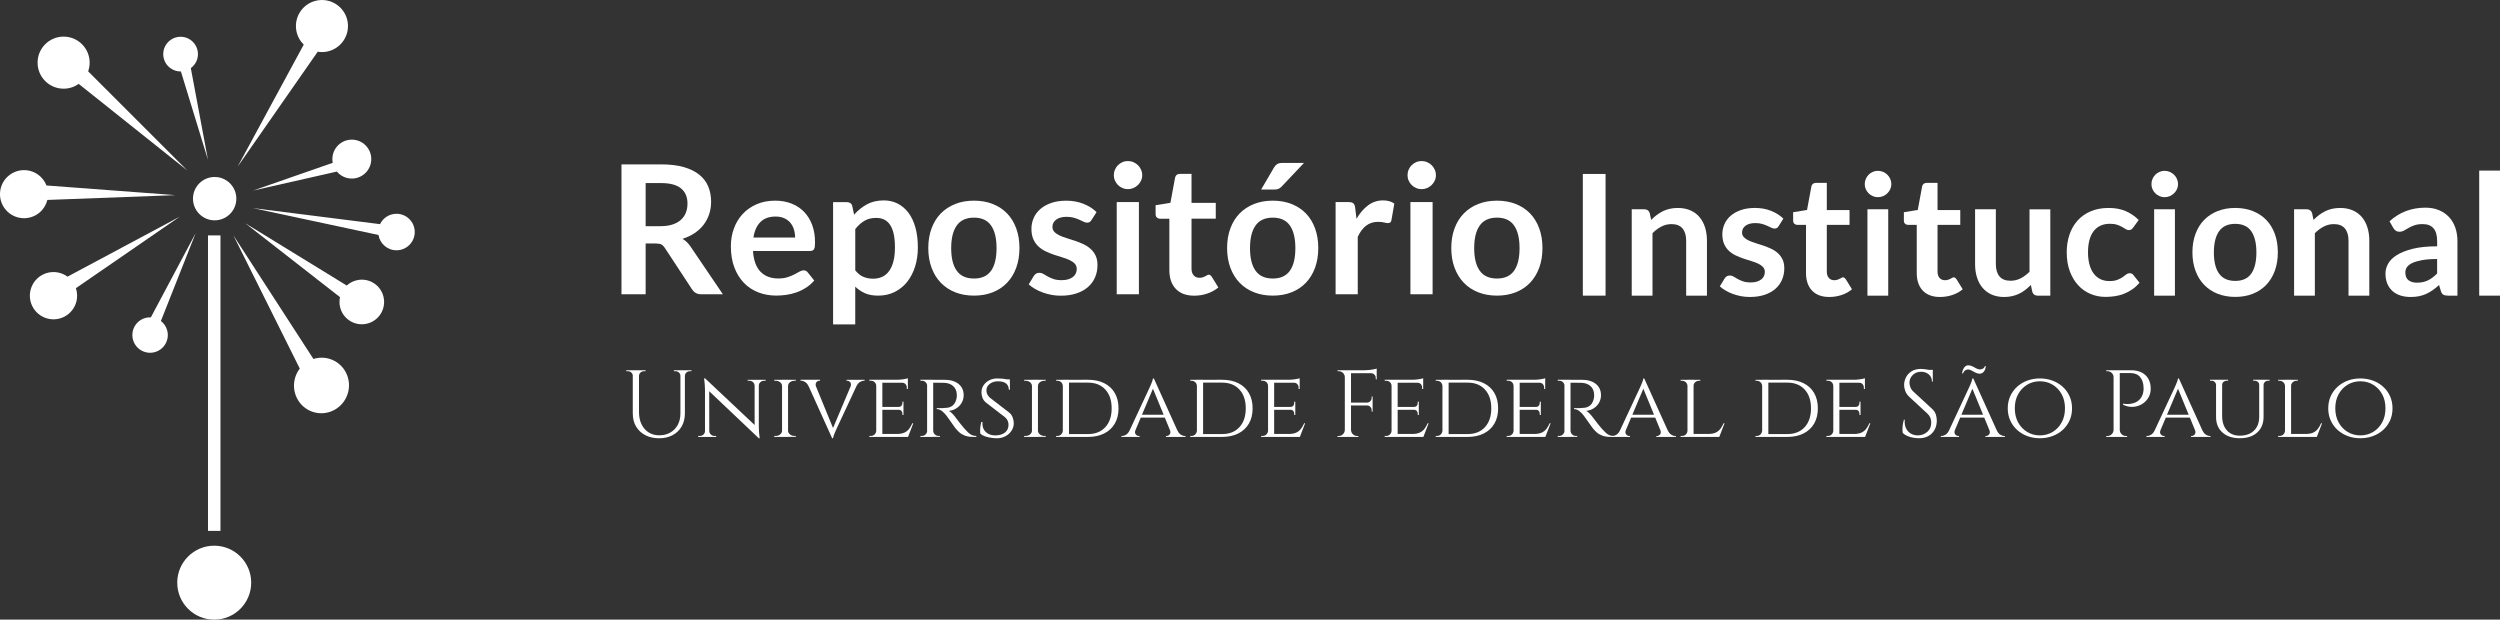 <?xml version="1.0" encoding="utf-8"?>
<!-- Generator: Adobe Illustrator 24.0.2, SVG Export Plug-In . SVG Version: 6.00 Build 0)  -->
<svg version="1.0" id="Camada_1" xmlns="http://www.w3.org/2000/svg" xmlns:xlink="http://www.w3.org/1999/xlink" x="0px" y="0px"
	 viewBox="0 0 1661.15 411.72" enable-background="new 0 0 1661.15 411.72" xml:space="preserve">
<rect x="0" y="0" width="1661.15" height="411.72" fill="#333333" stroke="none"/>
<path fill="#FFFFFF" d="M124.42,113.25L58.58,47.41c0.64-1.81,0.99-3.75,0.99-5.78c0-9.55-7.74-17.3-17.3-17.3
	c-9.55,0-17.3,7.74-17.3,17.3s7.74,17.3,17.3,17.3c3.74,0,7.19-1.19,10.02-3.2L124.42,113.25z"/>
<path fill="#FFFFFF" d="M138.2,106.24l-11.41-60.97c1.03-0.75,1.96-1.69,2.72-2.8c3.6-5.25,2.25-12.42-3-16.02
	c-5.25-3.6-12.42-2.25-16.02,3c-3.6,5.25-2.25,12.42,3,16.02c2.05,1.41,4.4,2.05,6.71,2.01L138.2,106.24z"/>
<path fill="#FFFFFF" d="M157.88,110.77l53.23-76.4c1.89,0.31,3.87,0.32,5.86-0.04c9.4-1.68,15.67-10.67,13.98-20.07
	c-1.68-9.4-10.67-15.67-20.07-13.98c-9.4,1.68-15.67,10.67-13.98,20.07c0.66,3.68,2.44,6.87,4.92,9.3L157.88,110.77z"/>
<path fill="#FFFFFF" d="M163,148.37l62.93,49.08c-0.35,1.6-0.45,3.29-0.24,5.02c1,8.13,8.41,13.9,16.53,12.89
	c8.13-1,13.9-8.41,12.89-16.53c-1-8.13-8.41-13.9-16.53-12.89c-3.18,0.39-5.99,1.77-8.19,3.78L163,148.37z"/>
<path fill="#FFFFFF" d="M155.1,156.42l44.09,88.48c-1.24,1.62-2.24,3.48-2.92,5.53c-3.18,9.69,2,20.1,11.59,23.25
	c9.58,3.15,19.93-2.16,23.11-11.86c3.18-9.69-2-20.1-11.59-23.25c-3.75-1.23-7.61-1.16-11.12-0.05L155.1,156.42z"/>
<path fill="#FFFFFF" d="M130.02,154.89l-29.77,55.97c-1.3-0.06-2.64,0.1-3.96,0.5c-6.22,1.9-9.72,8.48-7.82,14.7
	c1.9,6.22,8.48,9.72,14.7,7.82c6.22-1.9,9.72-8.48,7.82-14.7c-0.74-2.43-2.2-4.45-4.08-5.89L130.02,154.89z"/>
<path fill="#FFFFFF" d="M119.4,143.98l-74.54,39.85c-1.4-1.03-3-1.85-4.76-2.38c-8.3-2.52-17.07,2.17-19.58,10.47
	c-2.52,8.3,2.17,17.07,10.47,19.58c8.3,2.52,17.07-2.17,19.58-10.47c0.98-3.25,0.86-6.56-0.14-9.55L119.4,143.98z"/>
<path fill="#FFFFFF" d="M116.6,129.66l-85.73-6.42c-0.64-1.65-1.56-3.22-2.79-4.64c-5.75-6.69-15.84-7.44-22.53-1.69
	c-6.69,5.75-7.44,15.84-1.69,22.53c5.75,6.69,15.84,7.44,22.53,1.69c2.62-2.25,4.32-5.16,5.08-8.28L116.6,129.66z"/>
<circle fill="#FFFFFF" cx="142.63" cy="132" r="14.4"/>
<path fill="#FFFFFF" d="M263.45,142.05c-4.82,0-8.97,2.82-10.93,6.89L168,138.27l83.49,17.86c0.94,5.77,5.93,10.17,11.96,10.17
	c6.7,0,12.13-5.43,12.13-12.13C275.58,147.48,270.15,142.05,263.45,142.05z"/>
<path fill="#FFFFFF" d="M233.77,92.79c-7.14,0-12.92,5.79-12.92,12.92c0,0.85,0.09,1.67,0.24,2.48L168.2,126.6l55.65-12.6
	c2.37,2.84,5.93,4.64,9.92,4.64c7.14,0,12.92-5.79,12.92-12.92C246.7,98.58,240.91,92.79,233.77,92.79z"/>
<rect x="138.2" y="156.42" fill="#FFFFFF" width="8.29" height="196.33"/>
<circle fill="#FFFFFF" cx="142.34" cy="387.16" r="24.57"/>
<g>
	<path fill="#FFFFFF" d="M429,161.8v33.72h-16.05v-86.3h26.32c5.89,0,10.93,0.61,15.13,1.82c4.2,1.21,7.64,2.92,10.32,5.1
		c2.69,2.19,4.66,4.8,5.91,7.85c1.25,3.04,1.88,6.4,1.88,10.06c0,2.9-0.43,5.65-1.28,8.24c-0.86,2.59-2.09,4.93-3.7,7.04
		c-1.61,2.11-3.6,3.96-5.97,5.55c-2.37,1.59-5.06,2.86-8.09,3.82c2.03,1.15,3.78,2.8,5.25,4.95l21.6,31.87h-14.44
		c-1.39,0-2.58-0.28-3.55-0.84c-0.98-0.56-1.8-1.35-2.48-2.39l-18.14-27.63c-0.68-1.03-1.42-1.77-2.24-2.21
		c-0.82-0.44-2.02-0.66-3.61-0.66H429z M429,150.28h10.03c3.02,0,5.66-0.38,7.91-1.13c2.25-0.76,4.1-1.8,5.55-3.13
		c1.45-1.33,2.54-2.91,3.25-4.74c0.72-1.83,1.07-3.84,1.07-6.03c0-4.38-1.44-7.74-4.33-10.09c-2.89-2.35-7.29-3.52-13.22-3.52H429
		V150.28z"/>
	<path fill="#FFFFFF" d="M515.06,133.33c3.86,0,7.41,0.62,10.65,1.85c3.24,1.23,6.04,3.03,8.39,5.4c2.35,2.37,4.18,5.27,5.49,8.71
		c1.31,3.44,1.97,7.37,1.97,11.79c0,1.11-0.05,2.04-0.15,2.78c-0.1,0.74-0.28,1.31-0.54,1.73c-0.26,0.42-0.61,0.72-1.04,0.9
		c-0.44,0.18-0.99,0.27-1.67,0.27h-37.84c0.44,6.29,2.13,10.9,5.07,13.85c2.94,2.94,6.84,4.42,11.7,4.42c2.39,0,4.45-0.28,6.18-0.84
		c1.73-0.56,3.24-1.17,4.54-1.85c1.29-0.68,2.43-1.29,3.4-1.85c0.97-0.56,1.92-0.84,2.84-0.84c0.6,0,1.11,0.12,1.55,0.36
		c0.44,0.24,0.81,0.58,1.13,1.01l4.3,5.37c-1.63,1.91-3.46,3.51-5.49,4.8c-2.03,1.29-4.15,2.33-6.36,3.1
		c-2.21,0.78-4.46,1.32-6.74,1.64c-2.29,0.32-4.51,0.48-6.65,0.48c-4.26,0-8.22-0.71-11.88-2.12c-3.66-1.41-6.84-3.5-9.55-6.27
		c-2.71-2.77-4.83-6.19-6.39-10.27c-1.55-4.08-2.33-8.8-2.33-14.17c0-4.18,0.68-8.11,2.03-11.79c1.35-3.68,3.29-6.88,5.82-9.61
		c2.53-2.72,5.61-4.88,9.25-6.47C506.37,134.12,510.48,133.33,515.06,133.33z M515.36,143.89c-4.3,0-7.66,1.21-10.09,3.64
		c-2.43,2.43-3.98,5.87-4.65,10.32h27.69c0-1.91-0.26-3.71-0.78-5.4c-0.52-1.69-1.31-3.17-2.39-4.45c-1.07-1.27-2.43-2.28-4.06-3.01
		C519.45,144.26,517.54,143.89,515.36,143.89z"/>
	<path fill="#FFFFFF" d="M553.55,215.51v-81.22h9.01c0.95,0,1.77,0.22,2.45,0.66c0.68,0.44,1.11,1.11,1.31,2.03l1.19,5.67
		c2.47-2.82,5.3-5.11,8.5-6.86c3.2-1.75,6.95-2.63,11.25-2.63c3.34,0,6.4,0.7,9.16,2.09c2.76,1.39,5.15,3.41,7.16,6.06
		c2.01,2.65,3.56,5.91,4.66,9.79c1.09,3.88,1.64,8.33,1.64,13.34c0,4.58-0.62,8.81-1.85,12.71c-1.23,3.9-2.99,7.28-5.28,10.15
		c-2.29,2.86-5.05,5.1-8.3,6.71c-3.24,1.61-6.87,2.42-10.89,2.42c-3.46,0-6.4-0.53-8.8-1.58c-2.41-1.05-4.57-2.52-6.48-4.39v25.07
		H553.55z M582.2,144.79c-3.06,0-5.68,0.65-7.85,1.94c-2.17,1.29-4.19,3.11-6.06,5.46v27.45c1.67,2.07,3.49,3.51,5.46,4.33
		c1.97,0.82,4.09,1.22,6.36,1.22c2.23,0,4.25-0.42,6.06-1.25c1.81-0.84,3.34-2.11,4.59-3.82c1.25-1.71,2.22-3.87,2.89-6.48
		c0.68-2.61,1.01-5.68,1.01-9.22c0-3.58-0.29-6.61-0.86-9.1c-0.58-2.49-1.4-4.51-2.48-6.06c-1.07-1.55-2.38-2.69-3.91-3.4
		C585.89,145.14,584.14,144.79,582.2,144.79z"/>
	<path fill="#FFFFFF" d="M647.19,133.33c4.57,0,8.72,0.74,12.44,2.21c3.72,1.47,6.89,3.56,9.52,6.27c2.63,2.71,4.66,6.01,6.09,9.91
		c1.43,3.9,2.15,8.26,2.15,13.07c0,4.85-0.72,9.23-2.15,13.13c-1.43,3.9-3.46,7.22-6.09,9.97c-2.63,2.75-5.8,4.85-9.52,6.33
		c-3.72,1.47-7.87,2.21-12.44,2.21c-4.58,0-8.73-0.74-12.47-2.21c-3.74-1.47-6.93-3.58-9.58-6.33c-2.65-2.75-4.7-6.07-6.15-9.97
		c-1.45-3.9-2.18-8.27-2.18-13.13c0-4.81,0.73-9.17,2.18-13.07c1.45-3.9,3.5-7.2,6.15-9.91c2.65-2.71,5.84-4.79,9.58-6.27
		C638.45,134.06,642.61,133.33,647.19,133.33z M647.19,185.07c5.09,0,8.86-1.71,11.31-5.13c2.45-3.42,3.67-8.43,3.67-15.04
		c0-6.6-1.22-11.64-3.67-15.1c-2.45-3.46-6.22-5.19-11.31-5.19c-5.17,0-8.99,1.74-11.46,5.22c-2.47,3.48-3.7,8.5-3.7,15.07
		s1.23,11.57,3.7,15.01C638.19,183.35,642.01,185.07,647.19,185.07z"/>
	<path fill="#FFFFFF" d="M725.25,146.22c-0.4,0.64-0.82,1.08-1.25,1.34c-0.44,0.26-0.99,0.39-1.67,0.39c-0.72,0-1.48-0.2-2.3-0.6
		c-0.82-0.4-1.76-0.84-2.83-1.34c-1.07-0.5-2.3-0.94-3.67-1.34c-1.37-0.4-2.99-0.6-4.86-0.6c-2.9,0-5.19,0.62-6.86,1.85
		c-1.67,1.23-2.51,2.85-2.51,4.83c0,1.31,0.43,2.42,1.28,3.31c0.85,0.9,1.99,1.68,3.4,2.36c1.41,0.68,3.01,1.28,4.8,1.82
		c1.79,0.54,3.62,1.12,5.49,1.76c1.87,0.64,3.7,1.36,5.49,2.18c1.79,0.82,3.39,1.85,4.8,3.1c1.41,1.25,2.55,2.76,3.4,4.51
		c0.86,1.75,1.28,3.86,1.28,6.33c0,2.94-0.54,5.66-1.61,8.15c-1.07,2.49-2.65,4.64-4.71,6.45c-2.07,1.81-4.62,3.22-7.67,4.24
		s-6.53,1.52-10.47,1.52c-2.11,0-4.17-0.19-6.18-0.57c-2.01-0.38-3.94-0.9-5.79-1.58c-1.85-0.68-3.56-1.47-5.13-2.39
		c-1.57-0.92-2.95-1.91-4.15-2.98l3.4-5.61c0.44-0.68,0.95-1.19,1.55-1.55c0.6-0.36,1.35-0.54,2.27-0.54c0.92,0,1.78,0.26,2.6,0.78
		c0.81,0.52,1.76,1.07,2.83,1.67c1.07,0.6,2.34,1.15,3.79,1.67c1.45,0.52,3.29,0.78,5.52,0.78c1.75,0,3.25-0.21,4.51-0.63
		c1.25-0.42,2.29-0.96,3.1-1.64c0.81-0.68,1.41-1.46,1.79-2.36c0.38-0.9,0.57-1.82,0.57-2.77c0-1.43-0.43-2.61-1.28-3.52
		c-0.86-0.92-1.99-1.71-3.4-2.39c-1.41-0.68-3.02-1.28-4.83-1.82c-1.81-0.54-3.66-1.12-5.55-1.76c-1.89-0.64-3.74-1.38-5.55-2.24
		c-1.81-0.86-3.42-1.94-4.83-3.25c-1.41-1.31-2.55-2.92-3.4-4.83c-0.86-1.91-1.28-4.22-1.28-6.92c0-2.51,0.5-4.89,1.49-7.16
		c0.99-2.27,2.46-4.25,4.39-5.94c1.93-1.69,4.34-3.04,7.22-4.06c2.88-1.01,6.22-1.52,10-1.52c4.22,0,8.06,0.7,11.52,2.09
		c3.46,1.39,6.35,3.22,8.65,5.49L725.25,146.22z"/>
	<path fill="#FFFFFF" d="M758.96,116.44c0,1.27-0.26,2.47-0.78,3.58c-0.52,1.11-1.2,2.09-2.06,2.92c-0.86,0.84-1.86,1.5-3.01,2
		c-1.15,0.5-2.39,0.75-3.7,0.75c-1.27,0-2.48-0.25-3.61-0.75c-1.13-0.5-2.12-1.16-2.95-2c-0.84-0.84-1.5-1.81-2-2.92
		c-0.5-1.11-0.75-2.31-0.75-3.58c0-1.31,0.25-2.55,0.75-3.7c0.5-1.15,1.16-2.15,2-2.98c0.84-0.84,1.82-1.5,2.95-2
		c1.13-0.5,2.34-0.75,3.61-0.75c1.31,0,2.55,0.25,3.7,0.75c1.15,0.5,2.16,1.16,3.01,2c0.86,0.84,1.54,1.83,2.06,2.98
		C758.71,113.89,758.96,115.13,758.96,116.44z M756.76,134.28v61.23h-14.74v-61.23H756.76z"/>
	<path fill="#FFFFFF" d="M793.52,196.47c-5.29,0-9.37-1.5-12.23-4.51c-2.86-3-4.3-7.15-4.3-12.44v-34.2h-6.21
		c-0.8,0-1.48-0.26-2.06-0.78c-0.58-0.52-0.87-1.29-0.87-2.33v-5.85l9.85-1.61l3.1-16.71c0.16-0.8,0.53-1.41,1.1-1.85
		c0.58-0.44,1.3-0.66,2.18-0.66h7.64v19.28h16.11v10.5h-16.11v33.18c0,1.91,0.48,3.4,1.43,4.48c0.96,1.07,2.23,1.61,3.82,1.61
		c0.92,0,1.68-0.11,2.3-0.33c0.62-0.22,1.15-0.45,1.61-0.69c0.46-0.24,0.86-0.47,1.22-0.69c0.36-0.22,0.72-0.33,1.07-0.33
		c0.44,0,0.8,0.11,1.07,0.33c0.28,0.22,0.58,0.55,0.89,0.98l4.42,7.16c-2.15,1.79-4.62,3.14-7.4,4.06
		C799.39,196.01,796.5,196.47,793.52,196.47z"/>
	<path fill="#FFFFFF" d="M845.74,133.33c4.57,0,8.72,0.74,12.44,2.21c3.72,1.47,6.89,3.56,9.52,6.27c2.63,2.71,4.66,6.01,6.09,9.91
		c1.43,3.9,2.15,8.26,2.15,13.07c0,4.85-0.72,9.23-2.15,13.13c-1.43,3.9-3.46,7.22-6.09,9.97s-5.8,4.85-9.52,6.33
		c-3.72,1.47-7.87,2.21-12.44,2.21c-4.58,0-8.73-0.74-12.47-2.21c-3.74-1.47-6.93-3.58-9.58-6.33c-2.65-2.75-4.7-6.07-6.15-9.97
		c-1.45-3.9-2.18-8.27-2.18-13.13c0-4.81,0.73-9.17,2.18-13.07c1.45-3.9,3.5-7.2,6.15-9.91c2.65-2.71,5.84-4.79,9.58-6.27
		C837,134.06,841.16,133.33,845.74,133.33z M845.74,185.07c5.09,0,8.86-1.71,11.31-5.13c2.45-3.42,3.67-8.43,3.67-15.04
		c0-6.6-1.22-11.64-3.67-15.1c-2.45-3.46-6.22-5.19-11.31-5.19c-5.17,0-8.99,1.74-11.46,5.22c-2.47,3.48-3.7,8.5-3.7,15.07
		s1.23,11.57,3.7,15.01C836.75,183.35,840.57,185.07,845.74,185.07z M866.45,108.26l-14.74,15.58c-0.76,0.8-1.48,1.34-2.18,1.64
		c-0.7,0.3-1.6,0.45-2.72,0.45h-8.83l8.47-14.5c0.6-1.03,1.29-1.82,2.09-2.36c0.8-0.54,1.99-0.81,3.58-0.81H866.45z"/>
	<path fill="#FFFFFF" d="M887.45,195.51v-61.23h8.65c1.51,0,2.57,0.28,3.16,0.84c0.6,0.56,0.99,1.51,1.19,2.86l0.89,7.4
		c2.19-3.78,4.75-6.76,7.7-8.95c2.94-2.19,6.25-3.28,9.91-3.28c3.02,0,5.53,0.7,7.52,2.09l-1.91,11.04
		c-0.12,0.72-0.38,1.22-0.78,1.52c-0.4,0.3-0.94,0.45-1.61,0.45c-0.6,0-1.41-0.14-2.45-0.42c-1.04-0.28-2.41-0.42-4.12-0.42
		c-3.06,0-5.69,0.85-7.88,2.54c-2.19,1.69-4.04,4.17-5.55,7.43v38.14H887.45z"/>
	<path fill="#FFFFFF" d="M954.11,116.44c0,1.27-0.26,2.47-0.78,3.58c-0.52,1.11-1.2,2.09-2.06,2.92c-0.86,0.84-1.86,1.5-3.01,2
		c-1.15,0.5-2.39,0.75-3.7,0.75c-1.27,0-2.48-0.25-3.61-0.75c-1.13-0.5-2.12-1.16-2.95-2c-0.84-0.84-1.5-1.81-2-2.92
		c-0.5-1.11-0.75-2.31-0.75-3.58c0-1.31,0.25-2.55,0.75-3.7c0.5-1.15,1.16-2.15,2-2.98c0.84-0.84,1.82-1.5,2.95-2
		c1.13-0.5,2.34-0.75,3.61-0.75c1.31,0,2.55,0.25,3.7,0.75c1.15,0.5,2.16,1.16,3.01,2c0.86,0.84,1.54,1.83,2.06,2.98
		C953.85,113.89,954.11,115.13,954.11,116.44z M951.91,134.28v61.23h-14.74v-61.23H951.91z"/>
	<path fill="#FFFFFF" d="M994.7,133.33c4.57,0,8.72,0.74,12.44,2.21c3.72,1.47,6.89,3.56,9.52,6.27c2.63,2.71,4.66,6.01,6.09,9.91
		c1.43,3.9,2.15,8.26,2.15,13.07c0,4.85-0.72,9.23-2.15,13.13c-1.43,3.9-3.46,7.22-6.09,9.97c-2.63,2.75-5.8,4.85-9.52,6.33
		c-3.72,1.47-7.87,2.21-12.44,2.21c-4.58,0-8.73-0.74-12.47-2.21c-3.74-1.47-6.93-3.58-9.58-6.33c-2.65-2.75-4.7-6.07-6.15-9.97
		c-1.45-3.9-2.18-8.27-2.18-13.13c0-4.81,0.73-9.17,2.18-13.07c1.45-3.9,3.5-7.2,6.15-9.91c2.65-2.71,5.84-4.79,9.58-6.27
		C985.96,134.06,990.12,133.33,994.7,133.33z M994.7,185.07c5.09,0,8.86-1.71,11.31-5.13c2.45-3.42,3.67-8.43,3.67-15.04
		c0-6.6-1.22-11.64-3.67-15.1c-2.45-3.46-6.22-5.19-11.31-5.19c-5.17,0-8.99,1.74-11.46,5.22c-2.47,3.48-3.7,8.5-3.7,15.07
		s1.23,11.57,3.7,15.01C985.7,183.35,989.52,185.07,994.7,185.07z"/>
	<g>
		<path fill="#FFFFFF" d="M1066.83,196.44h-15.1v-80.85h15.1V196.44z"/>
		<path fill="#FFFFFF" d="M1084.22,196.44v-57.37h8.44c1.79,0,2.96,0.84,3.52,2.52l0.95,4.53c1.15-1.19,2.38-2.27,3.66-3.24
			c1.29-0.97,2.65-1.81,4.08-2.52c1.44-0.71,2.97-1.25,4.61-1.62c1.64-0.37,3.43-0.56,5.37-0.56c3.13,0,5.91,0.53,8.33,1.59
			c2.42,1.06,4.45,2.55,6.07,4.47c1.62,1.92,2.85,4.21,3.69,6.88c0.84,2.67,1.26,5.6,1.26,8.81v36.51h-13.81v-36.51
			c0-3.5-0.81-6.22-2.43-8.14c-1.62-1.92-4.05-2.88-7.3-2.88c-2.39,0-4.62,0.54-6.71,1.62c-2.09,1.08-4.06,2.55-5.93,4.42v41.49
			H1084.22z"/>
		<path fill="#FFFFFF" d="M1181.85,150.25c-0.37,0.6-0.76,1.02-1.17,1.26c-0.41,0.24-0.93,0.36-1.57,0.36
			c-0.67,0-1.39-0.19-2.15-0.56c-0.76-0.37-1.65-0.79-2.66-1.26c-1.01-0.47-2.15-0.88-3.44-1.26c-1.29-0.37-2.81-0.56-4.56-0.56
			c-2.72,0-4.86,0.58-6.43,1.73c-1.57,1.16-2.35,2.67-2.35,4.53c0,1.23,0.4,2.26,1.2,3.1c0.8,0.84,1.86,1.58,3.19,2.21
			c1.32,0.63,2.82,1.2,4.5,1.71c1.68,0.5,3.39,1.05,5.15,1.65c1.75,0.6,3.47,1.28,5.14,2.04c1.68,0.76,3.18,1.73,4.5,2.91
			c1.32,1.17,2.39,2.58,3.19,4.22c0.8,1.64,1.2,3.62,1.2,5.93c0,2.76-0.5,5.3-1.51,7.63c-1.01,2.33-2.48,4.34-4.42,6.04
			c-1.94,1.7-4.33,3.02-7.19,3.97c-2.85,0.95-6.12,1.43-9.81,1.43c-1.98,0-3.9-0.18-5.79-0.53c-1.88-0.35-3.69-0.85-5.42-1.48
			c-1.73-0.63-3.34-1.38-4.81-2.24c-1.47-0.86-2.77-1.79-3.89-2.8l3.19-5.26c0.41-0.63,0.89-1.12,1.45-1.45s1.27-0.5,2.12-0.5
			s1.67,0.24,2.43,0.73c0.76,0.48,1.65,1.01,2.66,1.57c1.01,0.56,2.19,1.08,3.55,1.57c1.36,0.48,3.08,0.73,5.17,0.73
			c1.64,0,3.05-0.2,4.22-0.59c1.17-0.39,2.14-0.9,2.91-1.54c0.76-0.63,1.32-1.37,1.68-2.21c0.35-0.84,0.53-1.71,0.53-2.6
			c0-1.34-0.4-2.44-1.2-3.3c-0.8-0.86-1.86-1.6-3.19-2.24c-1.32-0.63-2.83-1.2-4.53-1.71c-1.7-0.5-3.43-1.05-5.2-1.65
			c-1.77-0.6-3.5-1.3-5.2-2.1c-1.7-0.8-3.21-1.82-4.53-3.05c-1.32-1.23-2.39-2.74-3.19-4.53c-0.8-1.79-1.2-3.95-1.2-6.49
			c0-2.35,0.47-4.58,1.4-6.71c0.93-2.12,2.3-3.98,4.11-5.56c1.81-1.58,4.06-2.85,6.77-3.8c2.7-0.95,5.82-1.43,9.37-1.43
			c3.95,0,7.55,0.65,10.79,1.96c3.24,1.31,5.95,3.02,8.11,5.14L1181.85,150.25z"/>
		<path fill="#FFFFFF" d="M1215.51,197.33c-4.96,0-8.78-1.41-11.46-4.22c-2.68-2.81-4.03-6.7-4.03-11.66v-32.04h-5.81
			c-0.75,0-1.39-0.24-1.93-0.73c-0.54-0.48-0.81-1.21-0.81-2.18v-5.48l9.23-1.51l2.91-15.66c0.15-0.75,0.49-1.32,1.03-1.73
			c0.54-0.41,1.22-0.62,2.04-0.62h7.16v18.06h15.1v9.84h-15.1v31.09c0,1.79,0.45,3.19,1.34,4.19s2.09,1.51,3.58,1.51
			c0.86,0,1.57-0.1,2.15-0.31c0.58-0.2,1.08-0.42,1.51-0.64c0.43-0.22,0.81-0.44,1.15-0.64c0.33-0.2,0.67-0.31,1.01-0.31
			c0.41,0,0.74,0.1,1.01,0.31c0.26,0.21,0.54,0.51,0.84,0.92l4.14,6.71c-2.01,1.68-4.33,2.95-6.93,3.8
			C1221.01,196.9,1218.31,197.33,1215.51,197.33z"/>
		<path fill="#FFFFFF" d="M1256.72,122.35c0,1.19-0.24,2.31-0.73,3.36c-0.49,1.04-1.13,1.96-1.93,2.74
			c-0.8,0.78-1.74,1.41-2.82,1.87c-1.08,0.47-2.24,0.7-3.47,0.7c-1.19,0-2.32-0.23-3.38-0.7c-1.06-0.47-1.99-1.09-2.77-1.87
			c-0.78-0.78-1.41-1.7-1.87-2.74c-0.47-1.04-0.7-2.16-0.7-3.36c0-1.23,0.23-2.39,0.7-3.47c0.47-1.08,1.09-2.01,1.87-2.8
			c0.78-0.78,1.71-1.41,2.77-1.87c1.06-0.47,2.19-0.7,3.38-0.7c1.23,0,2.39,0.23,3.47,0.7c1.08,0.47,2.02,1.09,2.82,1.87
			c0.8,0.78,1.44,1.72,1.93,2.8C1256.48,119.97,1256.72,121.12,1256.72,122.35z M1254.65,139.07v57.37h-13.81v-57.37H1254.65z"/>
		<path fill="#FFFFFF" d="M1289.09,197.33c-4.96,0-8.78-1.41-11.46-4.22c-2.68-2.81-4.03-6.7-4.03-11.66v-32.04h-5.81
			c-0.75,0-1.39-0.24-1.93-0.73c-0.54-0.48-0.81-1.21-0.81-2.18v-5.48l9.23-1.51l2.91-15.66c0.15-0.75,0.49-1.32,1.03-1.73
			c0.54-0.41,1.22-0.62,2.04-0.62h7.16v18.06h15.1v9.84h-15.1v31.09c0,1.79,0.45,3.19,1.34,4.19s2.09,1.51,3.58,1.51
			c0.86,0,1.57-0.1,2.15-0.31c0.58-0.2,1.08-0.42,1.51-0.64c0.43-0.22,0.81-0.44,1.15-0.64c0.33-0.2,0.67-0.31,1.01-0.31
			c0.41,0,0.74,0.1,1.01,0.31c0.26,0.21,0.54,0.51,0.84,0.92l4.14,6.71c-2.01,1.68-4.33,2.95-6.93,3.8
			C1294.59,196.9,1291.89,197.33,1289.09,197.33z"/>
		<path fill="#FFFFFF" d="M1326.16,139.07v36.46c0,3.5,0.81,6.22,2.43,8.14c1.62,1.92,4.05,2.88,7.3,2.88
			c2.39,0,4.62-0.53,6.71-1.59c2.09-1.06,4.06-2.52,5.93-4.39v-41.49h13.81v57.37h-8.44c-1.79,0-2.96-0.84-3.52-2.52l-0.95-4.59
			c-1.19,1.19-2.42,2.28-3.69,3.27c-1.27,0.99-2.62,1.83-4.05,2.52c-1.44,0.69-2.98,1.23-4.64,1.62c-1.66,0.39-3.44,0.59-5.34,0.59
			c-3.13,0-5.9-0.53-8.3-1.59c-2.4-1.06-4.43-2.56-6.07-4.5c-1.64-1.94-2.88-4.24-3.72-6.91c-0.84-2.66-1.26-5.6-1.26-8.81v-36.46
			H1326.16z"/>
		<path fill="#FFFFFF" d="M1417.42,151.2c-0.41,0.52-0.81,0.93-1.2,1.23c-0.39,0.3-0.96,0.45-1.71,0.45c-0.71,0-1.4-0.21-2.07-0.64
			c-0.67-0.43-1.47-0.91-2.4-1.45c-0.93-0.54-2.04-1.03-3.33-1.45c-1.29-0.43-2.88-0.64-4.78-0.64c-2.42,0-4.55,0.44-6.37,1.31
			c-1.83,0.88-3.35,2.13-4.56,3.77c-1.21,1.64-2.12,3.63-2.71,5.95c-0.6,2.33-0.89,4.97-0.89,7.91c0,3.06,0.33,5.78,0.98,8.16
			c0.65,2.39,1.59,4.39,2.82,6.01c1.23,1.62,2.72,2.85,4.47,3.69c1.75,0.84,3.73,1.26,5.93,1.26c2.2,0,3.98-0.27,5.34-0.81
			c1.36-0.54,2.51-1.14,3.44-1.79c0.93-0.65,1.74-1.25,2.43-1.79c0.69-0.54,1.46-0.81,2.32-0.81c1.12,0,1.96,0.43,2.52,1.29
			l3.97,5.03c-1.53,1.79-3.19,3.29-4.98,4.5c-1.79,1.21-3.64,2.18-5.56,2.91c-1.92,0.73-3.9,1.24-5.95,1.54
			c-2.05,0.3-4.08,0.45-6.09,0.45c-3.54,0-6.88-0.66-10.01-1.98s-5.86-3.25-8.19-5.79c-2.33-2.53-4.18-5.64-5.54-9.31
			c-1.36-3.67-2.04-7.86-2.04-12.55c0-4.21,0.61-8.12,1.82-11.71c1.21-3.6,2.99-6.71,5.34-9.34c2.35-2.63,5.26-4.69,8.72-6.18
			c3.47-1.49,7.46-2.24,11.97-2.24c4.29,0,8.04,0.69,11.27,2.07c3.22,1.38,6.12,3.36,8.7,5.93L1417.42,151.2z"/>
		<path fill="#FFFFFF" d="M1447.22,122.35c0,1.19-0.24,2.31-0.73,3.36c-0.49,1.04-1.13,1.96-1.93,2.74
			c-0.8,0.78-1.74,1.41-2.82,1.87c-1.08,0.47-2.24,0.7-3.47,0.7c-1.19,0-2.32-0.23-3.38-0.7c-1.06-0.47-1.99-1.09-2.77-1.87
			c-0.78-0.78-1.41-1.7-1.87-2.74c-0.47-1.04-0.7-2.16-0.7-3.36c0-1.23,0.23-2.39,0.7-3.47c0.47-1.08,1.09-2.01,1.87-2.8
			c0.78-0.78,1.71-1.41,2.77-1.87c1.06-0.47,2.19-0.7,3.38-0.7c1.23,0,2.39,0.23,3.47,0.7c1.08,0.47,2.02,1.09,2.82,1.87
			c0.8,0.78,1.44,1.72,1.93,2.8C1446.98,119.97,1447.22,121.12,1447.22,122.35z M1445.15,139.07v57.37h-13.81v-57.37H1445.15z"/>
		<path fill="#FFFFFF" d="M1485.24,138.17c4.29,0,8.17,0.69,11.66,2.07c3.48,1.38,6.46,3.34,8.92,5.87c2.46,2.54,4.36,5.63,5.7,9.28
			c1.34,3.65,2.01,7.74,2.01,12.25c0,4.55-0.67,8.65-2.01,12.3c-1.34,3.65-3.24,6.77-5.7,9.34c-2.46,2.57-5.43,4.55-8.92,5.93
			c-3.49,1.38-7.37,2.07-11.66,2.07c-4.29,0-8.18-0.69-11.69-2.07c-3.5-1.38-6.5-3.36-8.97-5.93c-2.48-2.57-4.4-5.68-5.76-9.34
			c-1.36-3.65-2.04-7.75-2.04-12.3c0-4.51,0.68-8.59,2.04-12.25c1.36-3.65,3.28-6.75,5.76-9.28c2.48-2.53,5.47-4.49,8.97-5.87
			C1477.06,138.86,1480.95,138.17,1485.24,138.17z M1485.24,186.65c4.77,0,8.3-1.6,10.6-4.81c2.29-3.21,3.44-7.9,3.44-14.09
			c0-6.19-1.15-10.9-3.44-14.15c-2.29-3.24-5.83-4.86-10.6-4.86c-4.85,0-8.42,1.63-10.74,4.89c-2.31,3.26-3.47,7.97-3.47,14.12
			s1.15,10.84,3.47,14.06C1476.82,185.04,1480.39,186.65,1485.24,186.65z"/>
		<path fill="#FFFFFF" d="M1524.33,196.44v-57.37h8.44c1.79,0,2.96,0.84,3.52,2.52l0.95,4.53c1.15-1.19,2.38-2.27,3.66-3.24
			c1.29-0.97,2.65-1.81,4.08-2.52c1.44-0.71,2.97-1.25,4.61-1.62c1.64-0.37,3.43-0.56,5.37-0.56c3.13,0,5.91,0.53,8.33,1.59
			c2.42,1.06,4.45,2.55,6.07,4.47c1.62,1.92,2.85,4.21,3.69,6.88c0.84,2.67,1.26,5.6,1.26,8.81v36.51h-13.81v-36.51
			c0-3.5-0.81-6.22-2.43-8.14c-1.62-1.92-4.05-2.88-7.3-2.88c-2.39,0-4.62,0.54-6.71,1.62c-2.09,1.08-4.06,2.55-5.93,4.42v41.49
			H1524.33z"/>
		<path fill="#FFFFFF" d="M1632.86,196.44h-6.21c-1.31,0-2.33-0.2-3.08-0.59c-0.75-0.39-1.3-1.18-1.68-2.38l-1.23-4.08
			c-1.45,1.31-2.88,2.45-4.28,3.44c-1.4,0.99-2.84,1.82-4.33,2.49c-1.49,0.67-3.08,1.17-4.75,1.51c-1.68,0.34-3.54,0.5-5.59,0.5
			c-2.42,0-4.66-0.33-6.71-0.98c-2.05-0.65-3.81-1.64-5.28-2.95c-1.47-1.31-2.62-2.94-3.44-4.88c-0.82-1.94-1.23-4.21-1.23-6.79
			c0-2.17,0.57-4.31,1.71-6.42c1.14-2.11,3.03-4.02,5.68-5.72c2.65-1.7,6.17-3.11,10.57-4.24c4.4-1.12,9.86-1.68,16.38-1.68v-3.38
			c0-3.87-0.81-6.73-2.43-8.59s-3.98-2.79-7.07-2.79c-2.24,0-4.1,0.26-5.59,0.78c-1.49,0.52-2.79,1.11-3.89,1.76
			c-1.1,0.65-2.12,1.24-3.05,1.76c-0.93,0.52-1.96,0.78-3.08,0.78c-0.93,0-1.73-0.24-2.4-0.73c-0.67-0.48-1.21-1.08-1.62-1.79
			l-2.52-4.42c6.6-6.04,14.56-9.06,23.88-9.06c3.36,0,6.35,0.55,8.97,1.65c2.63,1.1,4.85,2.63,6.68,4.58s3.22,4.3,4.17,7.02
			c0.95,2.72,1.43,5.7,1.43,8.95V196.44z M1606.02,187.83c1.42,0,2.72-0.13,3.91-0.39c1.19-0.26,2.32-0.64,3.38-1.16
			c1.06-0.51,2.09-1.15,3.07-1.9c0.99-0.75,1.99-1.64,2.99-2.67v-9.6c-4.03,0-7.39,0.25-10.09,0.76c-2.7,0.51-4.87,1.15-6.51,1.94
			c-1.64,0.79-2.81,1.71-3.49,2.76c-0.69,1.05-1.03,2.2-1.03,3.43c0,2.44,0.72,4.19,2.15,5.24
			C1601.83,187.3,1603.7,187.83,1606.02,187.83z"/>
		<path fill="#FFFFFF" d="M1661.15,113.35v83.09h-13.81v-83.09H1661.15z"/>
	</g>
</g>
<g>
	<path fill="#FFFFFF" d="M420.67,246.02v3.8h-0.19c0-0.93-0.33-1.69-0.98-2.28c-0.65-0.59-1.45-0.89-2.37-0.89h-1.01v-0.63H420.67z
		 M424.59,246.02v27.84c0,3.04,0.56,5.72,1.68,8.04c1.12,2.32,2.69,4.13,4.71,5.41c2.03,1.29,4.37,1.93,7.02,1.93
		c2.83,0,5.29-0.61,7.4-1.83c2.11-1.22,3.75-2.92,4.94-5.09c1.18-2.17,1.77-4.71,1.77-7.63v-28.67h2.97v28.67
		c0,3.29-0.71,6.17-2.12,8.64c-1.41,2.47-3.41,4.4-5.98,5.79c-2.57,1.39-5.57,2.09-8.99,2.09c-3.5,0-6.57-0.69-9.21-2.06
		c-2.64-1.37-4.68-3.29-6.14-5.76c-1.46-2.47-2.18-5.35-2.18-8.64v-28.73H424.59z M428.96,246.02v0.63h-1.01
		c-0.93,0-1.72,0.3-2.37,0.89c-0.65,0.59-0.98,1.35-0.98,2.28h-0.13v-3.8H428.96z M452.31,246.02v3.8h-0.19
		c0-0.93-0.33-1.69-0.98-2.28s-1.45-0.89-2.37-0.89h-1.01v-0.63H452.31z M459.46,246.02v0.63h-1.01c-0.93,0-1.72,0.3-2.37,0.89
		c-0.65,0.59-0.98,1.35-0.98,2.28h-0.13v-3.8H459.46z"/>
	<path fill="#FFFFFF" d="M468.64,286.39v3.92h-4.75v-0.63h1.08c0.97,0,1.79-0.32,2.47-0.95c0.67-0.63,1.01-1.41,1.01-2.34H468.64z
		 M468.51,251.4l2.72,3.54l0.06,35.38h-2.85v-31.01c0-2.15-0.19-4.79-0.57-7.91H468.51z M468.51,251.4l35.06,33.03l0.63,6.77
		l-35.06-33.22L468.51,251.4z M471.3,286.39c0,0.93,0.35,1.71,1.04,2.34s1.51,0.95,2.44,0.95h1.08v0.63h-4.75v-3.92H471.3z
		 M501.42,256.27c-0.04-0.93-0.4-1.71-1.08-2.34s-1.5-0.95-2.47-0.95h-1.08v-0.63h4.75v3.92H501.42z M504.2,252.34v30.76
		c0,1.35,0.04,2.65,0.13,3.89c0.08,1.25,0.23,2.65,0.44,4.21h-0.57l-2.78-3.35v-35.5H504.2z M504.01,256.27v-3.92h4.75v0.63h-1.08
		c-0.93,0-1.74,0.32-2.44,0.95c-0.7,0.63-1.04,1.41-1.04,2.34H504.01z"/>
	<path fill="#FFFFFF" d="M519.83,256.4h-0.19c-0.04-0.97-0.47-1.78-1.3-2.44c-0.82-0.65-1.83-0.98-3.01-0.98c-0.04,0-0.34,0-0.89,0
		v-0.63h5.38V256.4z M519.83,286.26v4.05h-5.38v-0.63h0.89c1.18,0,2.18-0.34,3.01-1.01c0.82-0.67,1.25-1.48,1.3-2.4H519.83z
		 M523.63,252.34v37.97h-3.99v-37.97H523.63z M523.44,256.4v-4.05h5.38l-0.06,0.63h-0.82c-1.18,0-2.18,0.33-3.01,0.98
		c-0.82,0.65-1.26,1.47-1.3,2.44H523.44z M523.44,286.26h0.19c0.04,0.93,0.47,1.73,1.3,2.4c0.82,0.68,1.82,1.01,3.01,1.01h0.82
		l0.06,0.63h-5.38V286.26z"/>
	<path fill="#FFFFFF" d="M542.23,256.96h-4.81c-0.63-1.43-1.41-2.46-2.34-3.07c-0.93-0.61-1.81-0.92-2.66-0.92h-0.51v-0.63h12.97
		v0.63h-0.51c-0.72,0-1.36,0.35-1.93,1.04C541.89,254.72,541.81,255.7,542.23,256.96z M552.93,291.2l-17.4-38.48h5L554,285.57
		L552.93,291.2z M552.93,291.2l-0.44-4.37l14.49-34.3h3.99l-15,32.15c-0.46,1.01-0.85,1.89-1.17,2.63c-0.32,0.74-0.6,1.47-0.85,2.18
		c-0.25,0.72-0.4,1.29-0.44,1.71H552.93z M565.14,256.96c0.46-1.27,0.4-2.25-0.19-2.94c-0.59-0.7-1.27-1.04-2.03-1.04h-0.44v-0.63
		h12.02v0.63H574c-0.89,0-1.79,0.31-2.72,0.92c-0.93,0.61-1.73,1.64-2.4,3.07H565.14z"/>
	<path fill="#FFFFFF" d="M582.35,256.33h-0.13c-0.04-0.97-0.4-1.77-1.08-2.41s-1.54-0.95-2.59-0.95h-0.89v-0.63h5.51L582.35,256.33z
		 M582.35,286.26l0.82,4.05h-5.51v-0.63h0.89c1.05,0,1.92-0.34,2.59-1.01c0.67-0.67,1.03-1.48,1.08-2.4H582.35z M586.28,252.34
		v37.97h-4.05v-37.97H586.28z M603.24,252.34v1.96h-17.09v-1.96H603.24z M600.33,270.38v1.9h-14.18v-1.9H600.33z M603.3,288.35
		l-0.13,1.96h-17.02v-1.96H603.3z M606.84,281.26l-3.48,9.05h-9.62l2.15-1.96c2.11,0,3.81-0.31,5.09-0.92
		c1.29-0.61,2.33-1.46,3.13-2.53c0.8-1.08,1.5-2.29,2.09-3.64H606.84z M603.24,251.33v1.64l-7.21-0.63c1.31,0,2.7-0.12,4.18-0.35
		C601.68,251.77,602.69,251.54,603.24,251.33z M600.33,266.9v3.61h-3.29v-0.13c0.89,0,1.54-0.26,1.96-0.79
		c0.42-0.53,0.63-1.15,0.63-1.87v-0.82H600.33z M600.33,272.15v3.61h-0.7v-0.82c0-0.72-0.21-1.34-0.63-1.87
		c-0.42-0.53-1.08-0.79-1.96-0.79v-0.13H600.33z M603.24,254.12v4.37h-0.7v-0.95c0-0.89-0.29-1.65-0.85-2.28s-1.34-0.95-2.31-0.95
		v-0.19H603.24z"/>
	<path fill="#FFFFFF" d="M616.21,256.33h-0.13c-0.04-0.97-0.4-1.77-1.08-2.41s-1.52-0.95-2.53-0.95h-0.89v-0.63h5.38L616.21,256.33z
		 M616.21,286.26l0.76,4.05h-5.38v-0.63h0.89c1.01,0,1.86-0.34,2.53-1.01c0.67-0.67,1.03-1.48,1.08-2.4H616.21z M620.07,252.34
		v37.97h-4.05v-37.97H620.07z M619.88,286.26h0.19c0.04,0.93,0.4,1.73,1.08,2.4c0.67,0.68,1.52,1.01,2.53,1.01h0.82l0.06,0.63h-5.44
		L619.88,286.26z M627.47,252.34c1.98,0,3.77,0.23,5.35,0.7c1.58,0.46,2.93,1.14,4.05,2.03c1.12,0.89,1.97,1.96,2.56,3.23
		s0.89,2.7,0.89,4.3c0,1.77-0.42,3.42-1.27,4.94c-0.84,1.52-2.02,2.76-3.51,3.73c-1.5,0.97-3.2,1.56-5.09,1.77
		c0.72,0.3,1.55,0.95,2.5,1.96s1.76,2,2.44,2.97c1.1,1.48,2.08,2.75,2.94,3.83c0.86,1.08,1.72,2.1,2.56,3.07
		c0.89,0.97,1.7,1.81,2.44,2.53c0.74,0.72,1.54,1.28,2.4,1.68c0.86,0.4,1.87,0.6,3.01,0.6v0.63h-1.96c-2.32,0-4.23-0.29-5.73-0.89
		c-1.5-0.59-2.71-1.32-3.64-2.18c-0.93-0.86-1.73-1.7-2.41-2.5c-0.17-0.21-0.56-0.75-1.17-1.61c-0.61-0.86-1.28-1.8-1.99-2.82
		c-0.72-1.01-1.37-1.93-1.96-2.75c-0.59-0.82-0.95-1.32-1.08-1.49c-0.84-1.1-1.81-2.08-2.91-2.94c-1.1-0.86-2.26-1.3-3.48-1.3v-0.63
		c1.35,0.04,2.55,0.04,3.61,0c1.18-0.04,2.36-0.14,3.54-0.28c1.18-0.15,2.29-0.6,3.32-1.36c1.03-0.76,1.84-2.02,2.44-3.8
		c0.17-0.46,0.29-1.01,0.38-1.65c0.08-0.63,0.11-1.29,0.06-1.96c-0.04-1.18-0.26-2.24-0.66-3.16c-0.4-0.93-0.97-1.73-1.71-2.41
		c-0.74-0.67-1.61-1.2-2.63-1.58s-2.15-0.59-3.42-0.63c-1.98-0.08-3.71-0.1-5.19-0.06c-1.48,0.04-2.21,0.04-2.21,0
		c0-0.04-0.05-0.22-0.16-0.54c-0.11-0.32-0.26-0.79-0.47-1.42H627.47z"/>
	<path fill="#FFFFFF" d="M662.6,251.46c1.18,0,2.21,0.04,3.1,0.13c0.89,0.08,1.66,0.18,2.31,0.28c0.65,0.11,1.22,0.23,1.71,0.38
		c0.48,0.15,0.92,0.29,1.3,0.41l0.06,6.27h-0.76c0-1.73-0.59-3.09-1.77-4.08c-1.18-0.99-3.02-1.49-5.51-1.49
		c-2.11,0-3.91,0.58-5.41,1.74c-1.5,1.16-2.23,2.58-2.18,4.27c0,0.55,0.07,1.11,0.22,1.68c0.15,0.57,0.4,1.13,0.76,1.68
		c0.36,0.55,0.85,1.1,1.49,1.65l12.78,9.87c0.97,0.8,1.69,1.83,2.15,3.07c0.46,1.25,0.72,2.48,0.76,3.7
		c0.04,1.86-0.44,3.57-1.46,5.13c-1.01,1.56-2.37,2.8-4.08,3.7c-1.71,0.91-3.6,1.36-5.66,1.36c-1.22,0-2.54-0.11-3.96-0.32
		c-1.41-0.21-2.73-0.54-3.96-0.98c-1.22-0.44-2.24-1-3.04-1.68c-0.13-0.59-0.19-1.34-0.19-2.25c0-0.91,0.07-1.87,0.22-2.88
		c0.15-1.01,0.35-1.92,0.6-2.72h0.76c-0.17,1.9,0.1,3.52,0.82,4.87c0.72,1.35,1.77,2.37,3.17,3.07c1.39,0.7,3.02,1.02,4.87,0.98
		c2.62-0.08,4.67-0.75,6.17-1.99c1.5-1.24,2.25-2.9,2.25-4.97c0-1.01-0.18-1.93-0.54-2.75c-0.36-0.82-0.94-1.59-1.74-2.31
		l-12.66-9.75c-1.18-1.01-1.98-2.13-2.41-3.35c-0.42-1.22-0.63-2.38-0.63-3.48c0-1.73,0.46-3.29,1.39-4.68
		c0.93-1.39,2.18-2.5,3.77-3.32C658.89,251.87,660.65,251.46,662.6,251.46z M670.95,252.03l0.06,1.14h-4.49v-1.14H670.95z"/>
	<path fill="#FFFFFF" d="M685.88,256.4h-0.19c-0.04-0.97-0.47-1.78-1.3-2.44c-0.82-0.65-1.83-0.98-3.01-0.98c-0.04,0-0.34,0-0.89,0
		v-0.63h5.38V256.4z M685.88,286.26v4.05h-5.38v-0.63h0.89c1.18,0,2.18-0.34,3.01-1.01c0.82-0.67,1.25-1.48,1.3-2.4H685.88z
		 M689.68,252.34v37.97h-3.99v-37.97H689.68z M689.49,256.4v-4.05h5.38l-0.06,0.63h-0.82c-1.18,0-2.18,0.33-3.01,0.98
		c-0.82,0.65-1.26,1.47-1.3,2.44H689.49z M689.49,286.26h0.19c0.04,0.93,0.47,1.73,1.3,2.4c0.82,0.68,1.82,1.01,3.01,1.01h0.82
		l0.06,0.63h-5.38V286.26z"/>
	<path fill="#FFFFFF" d="M706.32,256.46h-0.13c-0.04-1.01-0.41-1.85-1.11-2.5c-0.7-0.65-1.55-0.98-2.56-0.98h-0.76v-0.63h4.56
		V256.46z M706.32,286.2v4.11h-4.56v-0.63h0.82c1.01,0,1.86-0.35,2.53-1.04c0.67-0.7,1.03-1.51,1.08-2.44H706.32z M710.31,252.34
		v37.97h-4.11v-37.97H710.31z M722.9,252.34c4.18,0,7.78,0.76,10.82,2.28c3.04,1.52,5.38,3.7,7.02,6.55
		c1.65,2.85,2.47,6.23,2.47,10.16c0,3.92-0.82,7.3-2.47,10.13c-1.64,2.83-3.99,5.01-7.02,6.55c-3.04,1.54-6.65,2.31-10.82,2.31
		h-13.48l-0.13-1.9c2.95,0,5.43,0,7.44,0s4.06,0,6.17,0c4.89,0,8.74-1.53,11.55-4.59c2.8-3.06,4.21-7.22,4.21-12.5
		s-1.4-9.44-4.21-12.5c-2.81-3.06-6.66-4.59-11.55-4.59c-2.19,0-4.35,0-6.46,0c-2.11,0-4.71,0-7.78,0v-1.9H722.9z"/>
	<path fill="#FFFFFF" d="M754.48,285.7c-0.46,1.27-0.4,2.25,0.19,2.94c0.59,0.7,1.27,1.04,2.03,1.04h0.51v0.63h-12.09v-0.63h0.51
		c0.89,0,1.79-0.31,2.72-0.92c0.93-0.61,1.73-1.63,2.4-3.07H754.48z M766.69,251.46l0.44,4.37l-14.49,34.3h-3.99l15-32.15
		c0.46-1.01,0.85-1.89,1.17-2.63c0.32-0.74,0.6-1.46,0.85-2.18c0.25-0.72,0.4-1.29,0.44-1.71H766.69z M774.16,275.57v1.9h-16.77
		v-1.9H774.16z M766.69,251.46l17.4,38.48h-5l-13.48-32.84L766.69,251.46z M777.39,285.7h4.81c0.63,1.43,1.41,2.46,2.34,3.07
		c0.93,0.61,1.81,0.92,2.66,0.92h0.51v0.63h-12.97v-0.63h0.51c0.72,0,1.37-0.35,1.96-1.04S777.85,286.96,777.39,285.7z"/>
	<path fill="#FFFFFF" d="M795.42,256.46h-0.13c-0.04-1.01-0.41-1.85-1.11-2.5c-0.7-0.65-1.55-0.98-2.56-0.98h-0.76v-0.63h4.56
		V256.46z M795.42,286.2v4.11h-4.56v-0.63h0.82c1.01,0,1.86-0.35,2.53-1.04c0.67-0.7,1.03-1.51,1.08-2.44H795.42z M799.41,252.34
		v37.97h-4.11v-37.97H799.41z M812,252.34c4.18,0,7.78,0.76,10.82,2.28c3.04,1.52,5.38,3.7,7.02,6.55
		c1.65,2.85,2.47,6.23,2.47,10.16c0,3.92-0.82,7.3-2.47,10.13c-1.64,2.83-3.99,5.01-7.02,6.55c-3.04,1.54-6.65,2.31-10.82,2.31
		h-13.48l-0.13-1.9c2.95,0,5.43,0,7.44,0s4.06,0,6.17,0c4.89,0,8.74-1.53,11.55-4.59c2.8-3.06,4.21-7.22,4.21-12.5
		s-1.4-9.44-4.21-12.5c-2.81-3.06-6.66-4.59-11.55-4.59c-2.19,0-4.35,0-6.46,0c-2.11,0-4.71,0-7.78,0v-1.9H812z"/>
	<path fill="#FFFFFF" d="M842.69,256.33h-0.13c-0.04-0.97-0.4-1.77-1.08-2.41s-1.54-0.95-2.59-0.95h-0.89v-0.63h5.51L842.69,256.33z
		 M842.69,286.26l0.82,4.05h-5.51v-0.63h0.89c1.05,0,1.92-0.34,2.59-1.01c0.67-0.67,1.03-1.48,1.08-2.4H842.69z M846.62,252.34
		v37.97h-4.05v-37.97H846.62z M863.58,252.34v1.96h-17.09v-1.96H863.58z M860.67,270.38v1.9h-14.18v-1.9H860.67z M863.64,288.35
		l-0.13,1.96h-17.02v-1.96H863.64z M867.19,281.26l-3.48,9.05h-9.62l2.15-1.96c2.11,0,3.81-0.31,5.09-0.92
		c1.29-0.61,2.33-1.46,3.13-2.53c0.8-1.08,1.5-2.29,2.09-3.64H867.19z M863.58,251.33v1.64l-7.21-0.63c1.31,0,2.7-0.12,4.18-0.35
		C862.02,251.77,863.03,251.54,863.58,251.33z M860.67,266.9v3.61h-3.29v-0.13c0.89,0,1.54-0.26,1.96-0.79
		c0.42-0.53,0.63-1.15,0.63-1.87v-0.82H860.67z M860.67,272.15v3.61h-0.7v-0.82c0-0.72-0.21-1.34-0.63-1.87
		c-0.42-0.53-1.08-0.79-1.96-0.79v-0.13H860.67z M863.58,254.12v4.37h-0.7v-0.95c0-0.89-0.29-1.65-0.85-2.28s-1.34-0.95-2.31-0.95
		v-0.19H863.58z"/>
	<path fill="#FFFFFF" d="M893.76,250.64h-0.19c0-1.1-0.4-2.04-1.2-2.82c-0.8-0.78-1.75-1.17-2.85-1.17h-0.76l-0.06-0.63h5.06V250.64
		z M893.76,285.7v4.62h-5.06v-0.63h0.82c1.1,0,2.04-0.39,2.82-1.17c0.78-0.78,1.19-1.72,1.23-2.82H893.76z M897.69,246.02v44.3
		h-4.11v-44.3H897.69z M914.77,246.02v1.96H897.5v-1.96H914.77z M912.05,267.53v1.9H897.5v-1.9H912.05z M897.5,285.7h0.19
		c0.04,1.1,0.45,2.04,1.23,2.82c0.78,0.78,1.72,1.17,2.82,1.17c0.51,0,0.78,0,0.82,0v0.63h-5.06V285.7z M914.77,244.88v1.83
		l-7.72-0.7c0.93,0,1.91-0.06,2.94-0.19c1.03-0.13,1.99-0.27,2.88-0.44C913.76,245.22,914.39,245.05,914.77,244.88z M912.05,263.48
		v4.18h-3.67v-0.13c0.84-0.04,1.56-0.37,2.15-0.98c0.59-0.61,0.89-1.34,0.89-2.18v-0.89H912.05z M912.05,269.3v4.18h-0.63v-0.95
		c0-0.84-0.3-1.57-0.89-2.18c-0.59-0.61-1.31-0.92-2.15-0.92v-0.13H912.05z M914.77,247.79v4.24h-0.63v-0.95
		c0-0.84-0.31-1.57-0.92-2.18c-0.61-0.61-1.34-0.92-2.18-0.92v-0.19H914.77z"/>
	<path fill="#FFFFFF" d="M924.77,256.33h-0.13c-0.04-0.97-0.4-1.77-1.08-2.41s-1.54-0.95-2.59-0.95h-0.89v-0.63h5.51L924.77,256.33z
		 M924.77,286.26l0.82,4.05h-5.51v-0.63h0.89c1.05,0,1.92-0.34,2.59-1.01c0.67-0.67,1.03-1.48,1.08-2.4H924.77z M928.69,252.34
		v37.97h-4.05v-37.97H928.69z M945.65,252.34v1.96h-17.09v-1.96H945.65z M942.74,270.38v1.9h-14.18v-1.9H942.74z M945.72,288.35
		l-0.13,1.96h-17.02v-1.96H945.72z M949.26,281.26l-3.48,9.05h-9.62l2.15-1.96c2.11,0,3.81-0.31,5.09-0.92
		c1.29-0.61,2.33-1.46,3.13-2.53c0.8-1.08,1.5-2.29,2.09-3.64H949.26z M945.65,251.33v1.64l-7.21-0.63c1.31,0,2.7-0.12,4.18-0.35
		C944.09,251.77,945.11,251.54,945.65,251.33z M942.74,266.9v3.61h-3.29v-0.13c0.89,0,1.54-0.26,1.96-0.79
		c0.42-0.53,0.63-1.15,0.63-1.87v-0.82H942.74z M942.74,272.15v3.61h-0.7v-0.82c0-0.72-0.21-1.34-0.63-1.87
		c-0.42-0.53-1.08-0.79-1.96-0.79v-0.13H942.74z M945.65,254.12v4.37h-0.7v-0.95c0-0.89-0.29-1.65-0.85-2.28s-1.34-0.95-2.31-0.95
		v-0.19H945.65z"/>
	<path fill="#FFFFFF" d="M958.56,256.46h-0.13c-0.04-1.01-0.41-1.85-1.11-2.5c-0.7-0.65-1.55-0.98-2.56-0.98h-0.76v-0.63h4.56
		V256.46z M958.56,286.2v4.11h-4.56v-0.63h0.82c1.01,0,1.86-0.35,2.53-1.04c0.67-0.7,1.03-1.51,1.08-2.44H958.56z M962.55,252.34
		v37.97h-4.11v-37.97H962.55z M975.14,252.34c4.18,0,7.78,0.76,10.82,2.28c3.04,1.52,5.38,3.7,7.02,6.55
		c1.65,2.85,2.47,6.23,2.47,10.16c0,3.92-0.82,7.3-2.47,10.13c-1.64,2.83-3.99,5.01-7.02,6.55c-3.04,1.54-6.65,2.31-10.82,2.31
		h-13.48l-0.13-1.9c2.95,0,5.43,0,7.44,0s4.06,0,6.17,0c4.89,0,8.74-1.53,11.55-4.59c2.8-3.06,4.21-7.22,4.21-12.5
		s-1.4-9.44-4.21-12.5c-2.81-3.06-6.66-4.59-11.55-4.59c-2.19,0-4.35,0-6.46,0c-2.11,0-4.71,0-7.78,0v-1.9H975.14z"/>
	<path fill="#FFFFFF" d="M1005.83,256.33h-0.13c-0.04-0.97-0.4-1.77-1.08-2.41s-1.54-0.95-2.59-0.95h-0.89v-0.63h5.51
		L1005.83,256.33z M1005.83,286.26l0.82,4.05h-5.51v-0.63h0.89c1.05,0,1.92-0.34,2.59-1.01c0.67-0.67,1.03-1.48,1.08-2.4H1005.83z
		 M1009.76,252.34v37.97h-4.05v-37.97H1009.76z M1026.72,252.34v1.96h-17.09v-1.96H1026.72z M1023.81,270.38v1.9h-14.18v-1.9
		H1023.81z M1026.78,288.35l-0.13,1.96h-17.02v-1.96H1026.78z M1030.32,281.26l-3.48,9.05h-9.62l2.15-1.96
		c2.11,0,3.81-0.31,5.09-0.92c1.29-0.61,2.33-1.46,3.13-2.53c0.8-1.08,1.5-2.29,2.09-3.64H1030.32z M1026.72,251.33v1.64l-7.21-0.63
		c1.31,0,2.7-0.12,4.18-0.35C1025.16,251.77,1026.17,251.54,1026.72,251.33z M1023.81,266.9v3.61h-3.29v-0.13
		c0.89,0,1.54-0.26,1.96-0.79c0.42-0.53,0.63-1.15,0.63-1.87v-0.82H1023.81z M1023.81,272.15v3.61h-0.7v-0.82
		c0-0.72-0.21-1.34-0.63-1.87c-0.42-0.53-1.08-0.79-1.96-0.79v-0.13H1023.81z M1026.72,254.12v4.37h-0.7v-0.95
		c0-0.89-0.29-1.65-0.85-2.28s-1.34-0.95-2.31-0.95v-0.19H1026.72z"/>
	<path fill="#FFFFFF" d="M1039.69,256.33h-0.13c-0.04-0.97-0.4-1.77-1.08-2.41s-1.52-0.95-2.53-0.95h-0.89v-0.63h5.38
		L1039.69,256.33z M1039.69,286.26l0.76,4.05h-5.38v-0.63h0.89c1.01,0,1.86-0.34,2.53-1.01c0.67-0.67,1.03-1.48,1.08-2.4H1039.69z
		 M1043.55,252.34v37.97h-4.05v-37.97H1043.55z M1043.36,286.26h0.19c0.04,0.93,0.4,1.73,1.08,2.4c0.67,0.68,1.52,1.01,2.53,1.01
		h0.82l0.06,0.63h-5.44L1043.36,286.26z M1050.95,252.34c1.98,0,3.77,0.23,5.35,0.7c1.58,0.46,2.93,1.14,4.05,2.03
		c1.12,0.89,1.97,1.96,2.56,3.23s0.89,2.7,0.89,4.3c0,1.77-0.42,3.42-1.27,4.94c-0.84,1.52-2.02,2.76-3.51,3.73
		c-1.5,0.97-3.2,1.56-5.09,1.77c0.72,0.3,1.55,0.95,2.5,1.96s1.76,2,2.44,2.97c1.1,1.48,2.08,2.75,2.94,3.83
		c0.86,1.08,1.72,2.1,2.56,3.07c0.89,0.97,1.7,1.81,2.44,2.53c0.74,0.72,1.54,1.28,2.4,1.68c0.86,0.4,1.87,0.6,3.01,0.6v0.63h-1.96
		c-2.32,0-4.23-0.29-5.73-0.89c-1.5-0.59-2.71-1.32-3.64-2.18c-0.93-0.86-1.73-1.7-2.41-2.5c-0.17-0.21-0.56-0.75-1.17-1.61
		c-0.61-0.86-1.28-1.8-1.99-2.82c-0.72-1.01-1.37-1.93-1.96-2.75c-0.59-0.82-0.95-1.32-1.08-1.49c-0.84-1.1-1.81-2.08-2.91-2.94
		c-1.1-0.86-2.26-1.3-3.48-1.3v-0.63c1.35,0.04,2.55,0.04,3.61,0c1.18-0.04,2.36-0.14,3.54-0.28c1.18-0.15,2.29-0.6,3.32-1.36
		c1.03-0.76,1.84-2.02,2.44-3.8c0.17-0.46,0.29-1.01,0.38-1.65c0.08-0.63,0.11-1.29,0.06-1.96c-0.04-1.18-0.26-2.24-0.66-3.16
		c-0.4-0.93-0.97-1.73-1.71-2.41c-0.74-0.67-1.61-1.2-2.63-1.58s-2.15-0.59-3.42-0.63c-1.98-0.08-3.71-0.1-5.19-0.06
		c-1.48,0.04-2.21,0.04-2.21,0c0-0.04-0.05-0.22-0.16-0.54c-0.11-0.32-0.26-0.79-0.47-1.42H1050.95z"/>
	<path fill="#FFFFFF" d="M1080.32,285.7c-0.46,1.27-0.4,2.25,0.19,2.94c0.59,0.7,1.27,1.04,2.03,1.04h0.51v0.63h-12.09v-0.63h0.51
		c0.89,0,1.79-0.31,2.72-0.92c0.93-0.61,1.73-1.63,2.4-3.07H1080.32z M1092.53,251.46l0.44,4.37l-14.49,34.3h-3.99l15-32.15
		c0.46-1.01,0.85-1.89,1.17-2.63c0.32-0.74,0.6-1.46,0.85-2.18c0.25-0.72,0.4-1.29,0.44-1.71H1092.53z M1100,275.57v1.9h-16.77v-1.9
		H1100z M1092.53,251.46l17.4,38.48h-5l-13.48-32.84L1092.53,251.46z M1103.23,285.7h4.81c0.63,1.43,1.41,2.46,2.34,3.07
		c0.93,0.61,1.81,0.92,2.66,0.92h0.51v0.63h-12.97v-0.63h0.51c0.72,0,1.37-0.35,1.96-1.04S1103.69,286.96,1103.23,285.7z"/>
	<path fill="#FFFFFF" d="M1121.39,256.4h-0.13c-0.04-0.97-0.42-1.78-1.14-2.44c-0.72-0.65-1.6-0.98-2.66-0.98h-0.76v-0.63h4.68
		V256.4z M1121.39,286.26l0.82,4.05h-5.51v-0.63h0.89c1.05,0,1.92-0.34,2.59-1.01c0.67-0.67,1.03-1.48,1.08-2.4H1121.39z
		 M1125.31,252.34v37.97h-4.05v-37.97H1125.31z M1125.12,256.4v-4.05h4.68v0.63h-0.76c-1.01,0-1.89,0.33-2.63,0.98
		c-0.74,0.65-1.11,1.47-1.11,2.44H1125.12z M1142.33,288.35l-0.13,1.96h-17.02v-1.96H1142.33z M1145.88,281.26l-3.48,9.05h-9.62
		l2.15-1.96c2.11,0,3.81-0.31,5.09-0.92c1.29-0.61,2.33-1.46,3.13-2.53c0.8-1.08,1.5-2.29,2.09-3.64H1145.88z"/>
	<path fill="#FFFFFF" d="M1171,256.46h-0.13c-0.04-1.01-0.41-1.85-1.11-2.5c-0.7-0.65-1.55-0.98-2.56-0.98h-0.76v-0.63h4.56V256.46z
		 M1171,286.2v4.11h-4.56v-0.63h0.82c1.01,0,1.86-0.35,2.53-1.04c0.67-0.7,1.03-1.51,1.08-2.44H1171z M1174.99,252.34v37.97h-4.11
		v-37.97H1174.99z M1187.58,252.34c4.18,0,7.78,0.76,10.82,2.28c3.04,1.52,5.38,3.7,7.02,6.55c1.65,2.85,2.47,6.23,2.47,10.16
		c0,3.92-0.82,7.3-2.47,10.13c-1.64,2.83-3.99,5.01-7.02,6.55c-3.04,1.54-6.65,2.31-10.82,2.31h-13.48l-0.13-1.9
		c2.95,0,5.43,0,7.44,0s4.06,0,6.17,0c4.89,0,8.74-1.53,11.55-4.59c2.8-3.06,4.21-7.22,4.21-12.5s-1.4-9.44-4.21-12.5
		c-2.81-3.06-6.66-4.59-11.55-4.59c-2.19,0-4.35,0-6.46,0c-2.11,0-4.71,0-7.78,0v-1.9H1187.58z"/>
	<path fill="#FFFFFF" d="M1218.27,256.33h-0.13c-0.04-0.97-0.4-1.77-1.08-2.41s-1.54-0.95-2.59-0.95h-0.89v-0.63h5.51
		L1218.27,256.33z M1218.27,286.26l0.82,4.05h-5.51v-0.63h0.89c1.05,0,1.92-0.34,2.59-1.01c0.67-0.67,1.03-1.48,1.08-2.4H1218.27z
		 M1222.2,252.34v37.97h-4.05v-37.97H1222.2z M1239.16,252.34v1.96h-17.09v-1.96H1239.16z M1236.24,270.38v1.9h-14.18v-1.9H1236.24z
		 M1239.22,288.35l-0.13,1.96h-17.02v-1.96H1239.22z M1242.76,281.26l-3.48,9.05h-9.62l2.15-1.96c2.11,0,3.81-0.31,5.09-0.92
		c1.29-0.61,2.33-1.46,3.13-2.53c0.8-1.08,1.5-2.29,2.09-3.64H1242.76z M1239.16,251.33v1.64l-7.21-0.63c1.31,0,2.7-0.12,4.18-0.35
		C1237.59,251.77,1238.61,251.54,1239.16,251.33z M1236.24,266.9v3.61h-3.29v-0.13c0.89,0,1.54-0.26,1.96-0.79
		c0.42-0.53,0.63-1.15,0.63-1.87v-0.82H1236.24z M1236.24,272.15v3.61h-0.7v-0.82c0-0.72-0.21-1.34-0.63-1.87
		c-0.42-0.53-1.08-0.79-1.96-0.79v-0.13H1236.24z M1239.16,254.12v4.37h-0.7v-0.95c0-0.89-0.29-1.65-0.85-2.28s-1.34-0.95-2.31-0.95
		v-0.19H1239.16z"/>
	<path fill="#FFFFFF" d="M1276.36,245.13c0.67,0,1.4,0.04,2.18,0.13c0.78,0.08,1.54,0.2,2.28,0.35c0.74,0.15,1.41,0.3,2.02,0.44
		c0.61,0.15,1.09,0.31,1.42,0.47v7.02h-0.57c0-2.03-0.7-3.62-2.09-4.78c-1.39-1.16-3.08-1.74-5.06-1.74c-2.32,0-4.2,0.73-5.63,2.18
		c-1.43,1.46-2.15,3.15-2.15,5.09c0,0.8,0.18,1.74,0.54,2.82c0.36,1.08,1.02,2.08,1.99,3.01l12.47,11.52
		c1.27,1.18,2.11,2.45,2.53,3.8c0.42,1.35,0.63,2.66,0.63,3.92c0,3.5-1.07,6.35-3.2,8.54c-2.13,2.19-5.01,3.29-8.64,3.29
		c-1.01,0-2.21-0.11-3.58-0.32c-1.37-0.21-2.7-0.58-3.99-1.11c-1.29-0.53-2.35-1.21-3.2-2.06c-0.13-0.67-0.19-1.52-0.19-2.53
		s0.08-2.08,0.25-3.2c0.17-1.12,0.4-2.14,0.7-3.07h0.57c-0.21,2.15,0.06,4.03,0.82,5.63c0.76,1.6,1.87,2.82,3.32,3.64
		c1.46,0.82,3.11,1.19,4.97,1.11c2.32-0.13,4.31-0.94,5.98-2.44c1.67-1.5,2.5-3.51,2.5-6.04c0-1.22-0.21-2.33-0.63-3.32
		s-1.03-1.85-1.83-2.56l-12.15-11.26c-1.27-1.18-2.15-2.48-2.66-3.89c-0.51-1.41-0.76-2.73-0.76-3.96c0-1.77,0.42-3.48,1.27-5.13
		c0.84-1.65,2.1-2.98,3.77-4.02C1271.92,245.65,1273.96,245.13,1276.36,245.13z M1284.27,245.76v1.33h-4.81v-1.33H1284.27z"/>
	<path fill="#FFFFFF" d="M1298.96,285.7c-0.46,1.27-0.4,2.25,0.19,2.94c0.59,0.7,1.27,1.04,2.03,1.04h0.51v0.63h-12.09v-0.63h0.51
		c0.89,0,1.79-0.31,2.72-0.92c0.93-0.61,1.73-1.63,2.4-3.07H1298.96z M1311.17,251.46l0.44,4.37l-14.49,34.3h-3.99l15-32.15
		c0.46-1.01,0.85-1.89,1.17-2.63c0.32-0.74,0.6-1.46,0.85-2.18c0.25-0.72,0.4-1.29,0.44-1.71H1311.17z M1318.64,275.57v1.9h-16.77
		v-1.9H1318.64z M1303.7,248.11h0.63c0.25-0.59,0.54-1.08,0.85-1.46c0.32-0.38,0.7-0.66,1.14-0.85c0.44-0.19,0.92-0.29,1.42-0.29
		c0.72,0,1.49,0.23,2.31,0.7c0.82,0.46,1.7,0.93,2.63,1.39c0.93,0.46,1.84,0.7,2.72,0.7c0.55,0,1.05-0.12,1.52-0.35
		c0.46-0.23,0.88-0.56,1.23-0.98c0.36-0.42,0.65-0.95,0.89-1.58c0.23-0.63,0.39-1.33,0.47-2.09h-0.63c-0.17,0.46-0.42,0.87-0.76,1.2
		c-0.34,0.34-0.73,0.58-1.17,0.73c-0.44,0.15-0.96,0.22-1.55,0.22c-0.72,0-1.48-0.23-2.28-0.7c-0.8-0.46-1.66-0.92-2.56-1.36
		c-0.91-0.44-1.85-0.66-2.82-0.66c-0.51,0-0.98,0.13-1.42,0.38c-0.44,0.25-0.83,0.61-1.17,1.08c-0.34,0.46-0.63,1.02-0.89,1.68
		C1304.02,246.51,1303.83,247.26,1303.7,248.11z M1311.17,251.46l17.4,38.48h-5l-13.48-32.84L1311.17,251.46z M1321.86,285.7h4.81
		c0.63,1.43,1.41,2.46,2.34,3.07c0.93,0.61,1.81,0.92,2.66,0.92h0.51v0.63h-12.97v-0.63h0.51c0.72,0,1.37-0.35,1.96-1.04
		S1322.33,286.96,1321.86,285.7z"/>
	<path fill="#FFFFFF" d="M1355.4,251.46c2.95,0,5.73,0.47,8.32,1.42s4.87,2.31,6.83,4.08c1.96,1.77,3.49,3.87,4.59,6.3
		c1.1,2.43,1.65,5.12,1.65,8.07s-0.55,5.64-1.65,8.07c-1.1,2.43-2.63,4.52-4.59,6.3c-1.96,1.77-4.24,3.13-6.83,4.08
		s-5.37,1.42-8.32,1.42c-2.95,0-5.72-0.47-8.29-1.42c-2.57-0.95-4.84-2.31-6.8-4.08c-1.96-1.77-3.49-3.87-4.59-6.3
		c-1.1-2.43-1.65-5.12-1.65-8.07s0.55-5.64,1.65-8.07c1.1-2.43,2.63-4.53,4.59-6.3c1.96-1.77,4.23-3.13,6.8-4.08
		C1349.69,251.93,1352.45,251.46,1355.4,251.46z M1355.4,289.3c3.12,0,5.95-0.76,8.48-2.28c2.53-1.52,4.54-3.63,6.01-6.33
		c1.48-2.7,2.21-5.82,2.21-9.37c0-3.59-0.74-6.72-2.21-9.4c-1.48-2.68-3.48-4.78-6.01-6.3s-5.36-2.28-8.48-2.28
		c-3.08,0-5.89,0.76-8.42,2.28s-4.54,3.62-6.01,6.3c-1.48,2.68-2.21,5.81-2.21,9.4c0,3.54,0.74,6.67,2.21,9.37
		c1.48,2.7,3.48,4.81,6.01,6.33C1349.52,288.54,1352.32,289.3,1355.4,289.3z"/>
	<path fill="#FFFFFF" d="M1404.57,250.64h-0.19c0-1.1-0.4-2.04-1.2-2.82c-0.8-0.78-1.75-1.17-2.85-1.17h-0.76l-0.06-0.63h5.06
		V250.64z M1404.57,285.7v4.62h-5.06v-0.63h0.82c1.1,0,2.04-0.39,2.82-1.17c0.78-0.78,1.19-1.72,1.23-2.82H1404.57z M1408.5,246.02
		v44.3h-4.11v-44.3H1408.5z M1416.03,246.02c2.7,0,5.02,0.49,6.96,1.46s3.44,2.37,4.49,4.21c1.05,1.83,1.58,4.02,1.58,6.55
		c0,1.94-0.38,3.68-1.14,5.22c-0.76,1.54-1.77,2.84-3.04,3.89c-1.27,1.06-2.7,1.85-4.3,2.37c-1.6,0.53-3.26,0.73-4.97,0.6
		s-3.37-0.61-4.97-1.46v-0.63c1.43,0.21,2.71,0.29,3.83,0.22s2.3-0.29,3.54-0.7c1.24-0.4,2.41-1.11,3.48-2.12
		c1.08-1.01,1.89-2.43,2.44-4.24c0.13-0.46,0.23-1.04,0.32-1.74c0.08-0.7,0.11-1.38,0.06-2.06c-0.04-2.91-0.8-5.25-2.28-7.02
		c-1.48-1.77-3.57-2.66-6.26-2.66h-7.47c-0.21-0.63-0.42-1.27-0.63-1.9H1416.03z M1408.31,285.7h0.19c0.04,1.1,0.45,2.04,1.23,2.82
		c0.78,0.78,1.72,1.17,2.82,1.17h0.82v0.63h-5.06V285.7z"/>
	<path fill="#FFFFFF" d="M1435.58,285.7c-0.46,1.27-0.4,2.25,0.19,2.94c0.59,0.7,1.27,1.04,2.03,1.04h0.51v0.63h-12.09v-0.63h0.51
		c0.89,0,1.79-0.31,2.72-0.92c0.93-0.61,1.73-1.63,2.4-3.07H1435.58z M1447.79,251.46l0.44,4.37l-14.49,34.3h-3.99l15-32.15
		c0.46-1.01,0.85-1.89,1.17-2.63c0.32-0.74,0.6-1.46,0.85-2.18c0.25-0.72,0.4-1.29,0.44-1.71H1447.79z M1455.26,275.57v1.9h-16.77
		v-1.9H1455.26z M1447.79,251.46l17.4,38.48h-5l-13.48-32.84L1447.79,251.46z M1458.49,285.7h4.81c0.63,1.43,1.41,2.46,2.34,3.07
		c0.93,0.61,1.81,0.92,2.66,0.92h0.51v0.63h-12.97v-0.63h0.51c0.72,0,1.37-0.35,1.96-1.04S1458.95,286.96,1458.49,285.7z"/>
	<path fill="#FFFFFF" d="M1472.6,252.34v3.35h-0.13c-0.04-0.76-0.35-1.4-0.92-1.93c-0.57-0.53-1.28-0.79-2.12-0.79h-0.95v-0.63
		H1472.6z M1476.52,252.34v23.92c0,4.09,1.04,7.32,3.13,9.68c2.09,2.36,4.95,3.54,8.58,3.54c4.01,0,7.16-1.12,9.46-3.35
		c2.3-2.24,3.45-5.29,3.45-9.18v-24.62h2.91v24.62c0,4.39-1.4,7.86-4.21,10.41c-2.81,2.55-6.66,3.83-11.55,3.83
		c-4.85,0-8.7-1.27-11.55-3.8s-4.27-5.99-4.27-10.38v-24.68H1476.52z M1480.51,252.34v0.63h-0.95c-0.8,0-1.51,0.26-2.12,0.79
		c-0.61,0.53-0.92,1.17-0.92,1.93h-0.13v-3.35H1480.51z M1501.27,252.34v3.35h-0.13c0-0.76-0.29-1.4-0.89-1.93
		c-0.59-0.53-1.31-0.79-2.15-0.79h-0.95v-0.63H1501.27z M1508.04,252.34v0.63h-0.95c-0.8,0-1.5,0.26-2.09,0.79
		c-0.59,0.53-0.91,1.17-0.95,1.93h-0.13v-3.35H1508.04z"/>
	<path fill="#FFFFFF" d="M1518.42,256.4h-0.13c-0.04-0.97-0.42-1.78-1.14-2.44c-0.72-0.65-1.6-0.98-2.66-0.98h-0.76v-0.63h4.68
		V256.4z M1518.42,286.26l0.82,4.05h-5.51v-0.63h0.89c1.05,0,1.92-0.34,2.59-1.01c0.67-0.67,1.03-1.48,1.08-2.4H1518.42z
		 M1522.34,252.34v37.97h-4.05v-37.97H1522.34z M1522.15,256.4v-4.05h4.68v0.63h-0.76c-1.01,0-1.89,0.33-2.63,0.98
		c-0.74,0.65-1.11,1.47-1.11,2.44H1522.15z M1539.36,288.35l-0.13,1.96h-17.02v-1.96H1539.36z M1542.91,281.26l-3.48,9.05h-9.62
		l2.15-1.96c2.11,0,3.81-0.31,5.09-0.92c1.29-0.61,2.33-1.46,3.13-2.53c0.8-1.08,1.5-2.29,2.09-3.64H1542.91z"/>
	<path fill="#FFFFFF" d="M1568.35,251.46c2.95,0,5.73,0.47,8.32,1.42s4.87,2.31,6.83,4.08c1.96,1.77,3.49,3.87,4.59,6.3
		c1.1,2.43,1.65,5.12,1.65,8.07s-0.55,5.64-1.65,8.07c-1.1,2.43-2.63,4.52-4.59,6.3c-1.96,1.77-4.24,3.13-6.83,4.08
		s-5.37,1.42-8.32,1.42c-2.95,0-5.72-0.47-8.29-1.42c-2.57-0.95-4.84-2.31-6.8-4.08c-1.96-1.77-3.49-3.87-4.59-6.3
		c-1.1-2.43-1.65-5.12-1.65-8.07s0.55-5.64,1.65-8.07c1.1-2.43,2.63-4.53,4.59-6.3c1.96-1.77,4.23-3.13,6.8-4.08
		C1562.63,251.93,1565.39,251.46,1568.35,251.46z M1568.35,289.3c3.12,0,5.95-0.76,8.48-2.28c2.53-1.52,4.54-3.63,6.01-6.33
		c1.48-2.7,2.21-5.82,2.21-9.37c0-3.59-0.74-6.72-2.21-9.4c-1.48-2.68-3.48-4.78-6.01-6.3s-5.36-2.28-8.48-2.28
		c-3.08,0-5.89,0.76-8.42,2.28s-4.54,3.62-6.01,6.3c-1.48,2.68-2.21,5.81-2.21,9.4c0,3.54,0.74,6.67,2.21,9.37
		c1.48,2.7,3.48,4.81,6.01,6.33C1562.46,288.54,1565.27,289.3,1568.35,289.3z"/>
</g>
</svg>
